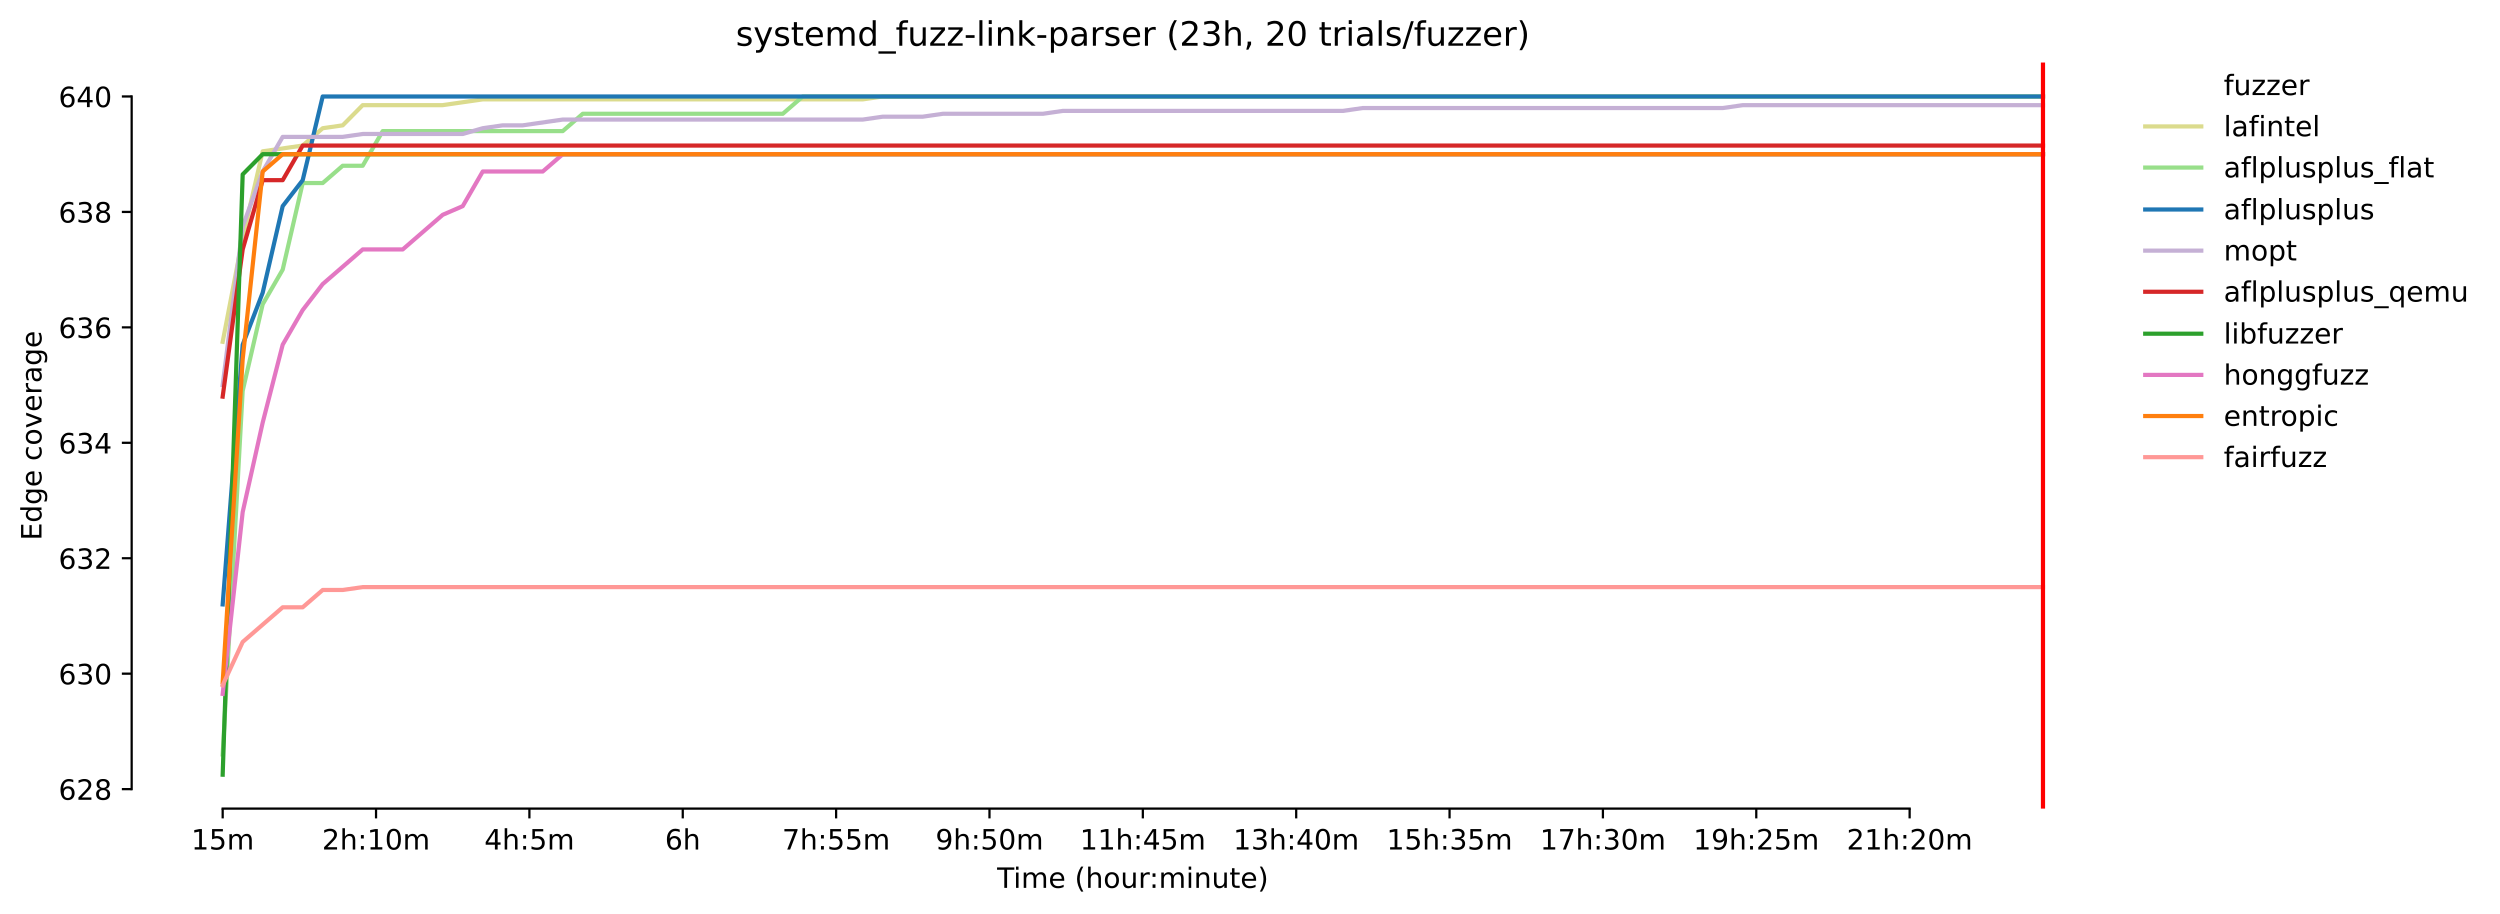 <?xml version="1.0" encoding="utf-8" standalone="no"?>
<!DOCTYPE svg PUBLIC "-//W3C//DTD SVG 1.1//EN"
  "http://www.w3.org/Graphics/SVG/1.1/DTD/svg11.dtd">
<!-- Created with matplotlib (https://matplotlib.org/) -->
<svg height="325.986pt" version="1.1" viewBox="0 0 891.759 325.986" width="891.759pt" xmlns="http://www.w3.org/2000/svg" xmlns:xlink="http://www.w3.org/1999/xlink">
 <defs>
  <style type="text/css">*{stroke-linecap:butt;stroke-linejoin:round;}</style>
 </defs>
 <g id="figure_1">
  <g id="patch_1">
   <path d="M 0 325.986 
L 891.759 325.986 
L 891.759 0 
L 0 0 
z
" style="fill:#ffffff;"/>
  </g>
  <g id="axes_1">
   <g id="patch_2">
    <path d="M 46.966 288.43 
L 761.206 288.43 
L 761.206 22.318 
L 46.966 22.318 
z
" style="fill:#ffffff;"/>
   </g>
   <g id="matplotlib.axis_1">
    <g id="xtick_1">
     <g id="line2d_1">
      <defs>
       <path d="M 0 0 
L 0 3.5 
" id="maa11622abd" style="stroke:#000000;stroke-width:0.8;"/>
      </defs>
      <g>
       <use style="stroke:#000000;stroke-width:0.8;" x="79.431" xlink:href="#maa11622abd" y="288.43"/>
      </g>
     </g>
     <g id="text_1">
      <!-- 15m -->
      <g transform="translate(68.198 303.029)scale(0.1 -0.1)">
       <defs>
        <path d="M 12.406 8.297 
L 28.516 8.297 
L 28.516 63.922 
L 10.984 60.406 
L 10.984 69.391 
L 28.422 72.906 
L 38.281 72.906 
L 38.281 8.297 
L 54.391 8.297 
L 54.391 0 
L 12.406 0 
z
" id="DejaVuSans-49"/>
        <path d="M 10.797 72.906 
L 49.516 72.906 
L 49.516 64.594 
L 19.828 64.594 
L 19.828 46.734 
Q 21.969 47.469 24.109 47.828 
Q 26.266 48.188 28.422 48.188 
Q 40.625 48.188 47.75 41.5 
Q 54.891 34.812 54.891 23.391 
Q 54.891 11.625 47.562 5.094 
Q 40.234 -1.422 26.906 -1.422 
Q 22.312 -1.422 17.547 -0.641 
Q 12.797 0.141 7.719 1.703 
L 7.719 11.625 
Q 12.109 9.234 16.797 8.062 
Q 21.484 6.891 26.703 6.891 
Q 35.156 6.891 40.078 11.328 
Q 45.016 15.766 45.016 23.391 
Q 45.016 31 40.078 35.438 
Q 35.156 39.891 26.703 39.891 
Q 22.75 39.891 18.812 39.016 
Q 14.891 38.141 10.797 36.281 
z
" id="DejaVuSans-53"/>
        <path d="M 52 44.188 
Q 55.375 50.25 60.062 53.125 
Q 64.75 56 71.094 56 
Q 79.641 56 84.281 50.016 
Q 88.922 44.047 88.922 33.016 
L 88.922 0 
L 79.891 0 
L 79.891 32.719 
Q 79.891 40.578 77.094 44.375 
Q 74.312 48.188 68.609 48.188 
Q 61.625 48.188 57.562 43.547 
Q 53.516 38.922 53.516 30.906 
L 53.516 0 
L 44.484 0 
L 44.484 32.719 
Q 44.484 40.625 41.703 44.406 
Q 38.922 48.188 33.109 48.188 
Q 26.219 48.188 22.156 43.531 
Q 18.109 38.875 18.109 30.906 
L 18.109 0 
L 9.078 0 
L 9.078 54.688 
L 18.109 54.688 
L 18.109 46.188 
Q 21.188 51.219 25.484 53.609 
Q 29.781 56 35.688 56 
Q 41.656 56 45.828 52.969 
Q 50 49.953 52 44.188 
z
" id="DejaVuSans-109"/>
       </defs>
       <use xlink:href="#DejaVuSans-49"/>
       <use x="63.623" xlink:href="#DejaVuSans-53"/>
       <use x="127.246" xlink:href="#DejaVuSans-109"/>
      </g>
     </g>
    </g>
    <g id="xtick_2">
     <g id="line2d_2">
      <g>
       <use style="stroke:#000000;stroke-width:0.8;" x="134.135" xlink:href="#maa11622abd" y="288.43"/>
      </g>
     </g>
     <g id="text_2">
      <!-- 2h:10m -->
      <g transform="translate(114.868 303.029)scale(0.1 -0.1)">
       <defs>
        <path d="M 19.188 8.297 
L 53.609 8.297 
L 53.609 0 
L 7.328 0 
L 7.328 8.297 
Q 12.938 14.109 22.625 23.891 
Q 32.328 33.688 34.812 36.531 
Q 39.547 41.844 41.422 45.531 
Q 43.312 49.219 43.312 52.781 
Q 43.312 58.594 39.234 62.25 
Q 35.156 65.922 28.609 65.922 
Q 23.969 65.922 18.812 64.312 
Q 13.672 62.703 7.812 59.422 
L 7.812 69.391 
Q 13.766 71.781 18.938 73 
Q 24.125 74.219 28.422 74.219 
Q 39.75 74.219 46.484 68.547 
Q 53.219 62.891 53.219 53.422 
Q 53.219 48.922 51.531 44.891 
Q 49.859 40.875 45.406 35.406 
Q 44.188 33.984 37.641 27.219 
Q 31.109 20.453 19.188 8.297 
z
" id="DejaVuSans-50"/>
        <path d="M 54.891 33.016 
L 54.891 0 
L 45.906 0 
L 45.906 32.719 
Q 45.906 40.484 42.875 44.328 
Q 39.844 48.188 33.797 48.188 
Q 26.516 48.188 22.312 43.547 
Q 18.109 38.922 18.109 30.906 
L 18.109 0 
L 9.078 0 
L 9.078 75.984 
L 18.109 75.984 
L 18.109 46.188 
Q 21.344 51.125 25.703 53.562 
Q 30.078 56 35.797 56 
Q 45.219 56 50.047 50.172 
Q 54.891 44.344 54.891 33.016 
z
" id="DejaVuSans-104"/>
        <path d="M 11.719 12.406 
L 22.016 12.406 
L 22.016 0 
L 11.719 0 
z
M 11.719 51.703 
L 22.016 51.703 
L 22.016 39.312 
L 11.719 39.312 
z
" id="DejaVuSans-58"/>
        <path d="M 31.781 66.406 
Q 24.172 66.406 20.328 58.906 
Q 16.5 51.422 16.5 36.375 
Q 16.5 21.391 20.328 13.891 
Q 24.172 6.391 31.781 6.391 
Q 39.453 6.391 43.281 13.891 
Q 47.125 21.391 47.125 36.375 
Q 47.125 51.422 43.281 58.906 
Q 39.453 66.406 31.781 66.406 
z
M 31.781 74.219 
Q 44.047 74.219 50.516 64.516 
Q 56.984 54.828 56.984 36.375 
Q 56.984 17.969 50.516 8.266 
Q 44.047 -1.422 31.781 -1.422 
Q 19.531 -1.422 13.062 8.266 
Q 6.594 17.969 6.594 36.375 
Q 6.594 54.828 13.062 64.516 
Q 19.531 74.219 31.781 74.219 
z
" id="DejaVuSans-48"/>
       </defs>
       <use xlink:href="#DejaVuSans-50"/>
       <use x="63.623" xlink:href="#DejaVuSans-104"/>
       <use x="127.002" xlink:href="#DejaVuSans-58"/>
       <use x="160.693" xlink:href="#DejaVuSans-49"/>
       <use x="224.316" xlink:href="#DejaVuSans-48"/>
       <use x="287.939" xlink:href="#DejaVuSans-109"/>
      </g>
     </g>
    </g>
    <g id="xtick_3">
     <g id="line2d_3">
      <g>
       <use style="stroke:#000000;stroke-width:0.8;" x="188.838" xlink:href="#maa11622abd" y="288.43"/>
      </g>
     </g>
     <g id="text_3">
      <!-- 4h:5m -->
      <g transform="translate(172.753 303.029)scale(0.1 -0.1)">
       <defs>
        <path d="M 37.797 64.312 
L 12.891 25.391 
L 37.797 25.391 
z
M 35.203 72.906 
L 47.609 72.906 
L 47.609 25.391 
L 58.016 25.391 
L 58.016 17.188 
L 47.609 17.188 
L 47.609 0 
L 37.797 0 
L 37.797 17.188 
L 4.891 17.188 
L 4.891 26.703 
z
" id="DejaVuSans-52"/>
       </defs>
       <use xlink:href="#DejaVuSans-52"/>
       <use x="63.623" xlink:href="#DejaVuSans-104"/>
       <use x="127.002" xlink:href="#DejaVuSans-58"/>
       <use x="160.693" xlink:href="#DejaVuSans-53"/>
       <use x="224.316" xlink:href="#DejaVuSans-109"/>
      </g>
     </g>
    </g>
    <g id="xtick_4">
     <g id="line2d_4">
      <g>
       <use style="stroke:#000000;stroke-width:0.8;" x="243.542" xlink:href="#maa11622abd" y="288.43"/>
      </g>
     </g>
     <g id="text_4">
      <!-- 6h -->
      <g transform="translate(237.192 303.029)scale(0.1 -0.1)">
       <defs>
        <path d="M 33.016 40.375 
Q 26.375 40.375 22.484 35.828 
Q 18.609 31.297 18.609 23.391 
Q 18.609 15.531 22.484 10.953 
Q 26.375 6.391 33.016 6.391 
Q 39.656 6.391 43.531 10.953 
Q 47.406 15.531 47.406 23.391 
Q 47.406 31.297 43.531 35.828 
Q 39.656 40.375 33.016 40.375 
z
M 52.594 71.297 
L 52.594 62.312 
Q 48.875 64.062 45.094 64.984 
Q 41.312 65.922 37.594 65.922 
Q 27.828 65.922 22.672 59.328 
Q 17.531 52.734 16.797 39.406 
Q 19.672 43.656 24.016 45.922 
Q 28.375 48.188 33.594 48.188 
Q 44.578 48.188 50.953 41.516 
Q 57.328 34.859 57.328 23.391 
Q 57.328 12.156 50.688 5.359 
Q 44.047 -1.422 33.016 -1.422 
Q 20.359 -1.422 13.672 8.266 
Q 6.984 17.969 6.984 36.375 
Q 6.984 53.656 15.188 63.938 
Q 23.391 74.219 37.203 74.219 
Q 40.922 74.219 44.703 73.484 
Q 48.484 72.75 52.594 71.297 
z
" id="DejaVuSans-54"/>
       </defs>
       <use xlink:href="#DejaVuSans-54"/>
       <use x="63.623" xlink:href="#DejaVuSans-104"/>
      </g>
     </g>
    </g>
    <g id="xtick_5">
     <g id="line2d_5">
      <g>
       <use style="stroke:#000000;stroke-width:0.8;" x="298.246" xlink:href="#maa11622abd" y="288.43"/>
      </g>
     </g>
     <g id="text_5">
      <!-- 7h:55m -->
      <g transform="translate(278.979 303.029)scale(0.1 -0.1)">
       <defs>
        <path d="M 8.203 72.906 
L 55.078 72.906 
L 55.078 68.703 
L 28.609 0 
L 18.312 0 
L 43.219 64.594 
L 8.203 64.594 
z
" id="DejaVuSans-55"/>
       </defs>
       <use xlink:href="#DejaVuSans-55"/>
       <use x="63.623" xlink:href="#DejaVuSans-104"/>
       <use x="127.002" xlink:href="#DejaVuSans-58"/>
       <use x="160.693" xlink:href="#DejaVuSans-53"/>
       <use x="224.316" xlink:href="#DejaVuSans-53"/>
       <use x="287.939" xlink:href="#DejaVuSans-109"/>
      </g>
     </g>
    </g>
    <g id="xtick_6">
     <g id="line2d_6">
      <g>
       <use style="stroke:#000000;stroke-width:0.8;" x="352.95" xlink:href="#maa11622abd" y="288.43"/>
      </g>
     </g>
     <g id="text_6">
      <!-- 9h:50m -->
      <g transform="translate(333.682 303.029)scale(0.1 -0.1)">
       <defs>
        <path d="M 10.984 1.516 
L 10.984 10.5 
Q 14.703 8.734 18.5 7.812 
Q 22.312 6.891 25.984 6.891 
Q 35.75 6.891 40.891 13.453 
Q 46.047 20.016 46.781 33.406 
Q 43.953 29.203 39.594 26.953 
Q 35.25 24.703 29.984 24.703 
Q 19.047 24.703 12.672 31.312 
Q 6.297 37.938 6.297 49.422 
Q 6.297 60.641 12.938 67.422 
Q 19.578 74.219 30.609 74.219 
Q 43.266 74.219 49.922 64.516 
Q 56.594 54.828 56.594 36.375 
Q 56.594 19.141 48.406 8.859 
Q 40.234 -1.422 26.422 -1.422 
Q 22.703 -1.422 18.891 -0.688 
Q 15.094 0.047 10.984 1.516 
z
M 30.609 32.422 
Q 37.25 32.422 41.125 36.953 
Q 45.016 41.5 45.016 49.422 
Q 45.016 57.281 41.125 61.844 
Q 37.25 66.406 30.609 66.406 
Q 23.969 66.406 20.094 61.844 
Q 16.219 57.281 16.219 49.422 
Q 16.219 41.5 20.094 36.953 
Q 23.969 32.422 30.609 32.422 
z
" id="DejaVuSans-57"/>
       </defs>
       <use xlink:href="#DejaVuSans-57"/>
       <use x="63.623" xlink:href="#DejaVuSans-104"/>
       <use x="127.002" xlink:href="#DejaVuSans-58"/>
       <use x="160.693" xlink:href="#DejaVuSans-53"/>
       <use x="224.316" xlink:href="#DejaVuSans-48"/>
       <use x="287.939" xlink:href="#DejaVuSans-109"/>
      </g>
     </g>
    </g>
    <g id="xtick_7">
     <g id="line2d_7">
      <g>
       <use style="stroke:#000000;stroke-width:0.8;" x="407.653" xlink:href="#maa11622abd" y="288.43"/>
      </g>
     </g>
     <g id="text_7">
      <!-- 11h:45m -->
      <g transform="translate(385.205 303.029)scale(0.1 -0.1)">
       <use xlink:href="#DejaVuSans-49"/>
       <use x="63.623" xlink:href="#DejaVuSans-49"/>
       <use x="127.246" xlink:href="#DejaVuSans-104"/>
       <use x="190.625" xlink:href="#DejaVuSans-58"/>
       <use x="224.316" xlink:href="#DejaVuSans-52"/>
       <use x="287.939" xlink:href="#DejaVuSans-53"/>
       <use x="351.562" xlink:href="#DejaVuSans-109"/>
      </g>
     </g>
    </g>
    <g id="xtick_8">
     <g id="line2d_8">
      <g>
       <use style="stroke:#000000;stroke-width:0.8;" x="462.357" xlink:href="#maa11622abd" y="288.43"/>
      </g>
     </g>
     <g id="text_8">
      <!-- 13h:40m -->
      <g transform="translate(439.909 303.029)scale(0.1 -0.1)">
       <defs>
        <path d="M 40.578 39.312 
Q 47.656 37.797 51.625 33 
Q 55.609 28.219 55.609 21.188 
Q 55.609 10.406 48.188 4.484 
Q 40.766 -1.422 27.094 -1.422 
Q 22.516 -1.422 17.656 -0.516 
Q 12.797 0.391 7.625 2.203 
L 7.625 11.719 
Q 11.719 9.328 16.594 8.109 
Q 21.484 6.891 26.812 6.891 
Q 36.078 6.891 40.938 10.547 
Q 45.797 14.203 45.797 21.188 
Q 45.797 27.641 41.281 31.266 
Q 36.766 34.906 28.719 34.906 
L 20.219 34.906 
L 20.219 43.016 
L 29.109 43.016 
Q 36.375 43.016 40.234 45.922 
Q 44.094 48.828 44.094 54.297 
Q 44.094 59.906 40.109 62.906 
Q 36.141 65.922 28.719 65.922 
Q 24.656 65.922 20.016 65.031 
Q 15.375 64.156 9.812 62.312 
L 9.812 71.094 
Q 15.438 72.656 20.344 73.438 
Q 25.25 74.219 29.594 74.219 
Q 40.828 74.219 47.359 69.109 
Q 53.906 64.016 53.906 55.328 
Q 53.906 49.266 50.438 45.094 
Q 46.969 40.922 40.578 39.312 
z
" id="DejaVuSans-51"/>
       </defs>
       <use xlink:href="#DejaVuSans-49"/>
       <use x="63.623" xlink:href="#DejaVuSans-51"/>
       <use x="127.246" xlink:href="#DejaVuSans-104"/>
       <use x="190.625" xlink:href="#DejaVuSans-58"/>
       <use x="224.316" xlink:href="#DejaVuSans-52"/>
       <use x="287.939" xlink:href="#DejaVuSans-48"/>
       <use x="351.562" xlink:href="#DejaVuSans-109"/>
      </g>
     </g>
    </g>
    <g id="xtick_9">
     <g id="line2d_9">
      <g>
       <use style="stroke:#000000;stroke-width:0.8;" x="517.061" xlink:href="#maa11622abd" y="288.43"/>
      </g>
     </g>
     <g id="text_9">
      <!-- 15h:35m -->
      <g transform="translate(494.612 303.029)scale(0.1 -0.1)">
       <use xlink:href="#DejaVuSans-49"/>
       <use x="63.623" xlink:href="#DejaVuSans-53"/>
       <use x="127.246" xlink:href="#DejaVuSans-104"/>
       <use x="190.625" xlink:href="#DejaVuSans-58"/>
       <use x="224.316" xlink:href="#DejaVuSans-51"/>
       <use x="287.939" xlink:href="#DejaVuSans-53"/>
       <use x="351.562" xlink:href="#DejaVuSans-109"/>
      </g>
     </g>
    </g>
    <g id="xtick_10">
     <g id="line2d_10">
      <g>
       <use style="stroke:#000000;stroke-width:0.8;" x="571.764" xlink:href="#maa11622abd" y="288.43"/>
      </g>
     </g>
     <g id="text_10">
      <!-- 17h:30m -->
      <g transform="translate(549.316 303.029)scale(0.1 -0.1)">
       <use xlink:href="#DejaVuSans-49"/>
       <use x="63.623" xlink:href="#DejaVuSans-55"/>
       <use x="127.246" xlink:href="#DejaVuSans-104"/>
       <use x="190.625" xlink:href="#DejaVuSans-58"/>
       <use x="224.316" xlink:href="#DejaVuSans-51"/>
       <use x="287.939" xlink:href="#DejaVuSans-48"/>
       <use x="351.562" xlink:href="#DejaVuSans-109"/>
      </g>
     </g>
    </g>
    <g id="xtick_11">
     <g id="line2d_11">
      <g>
       <use style="stroke:#000000;stroke-width:0.8;" x="626.468" xlink:href="#maa11622abd" y="288.43"/>
      </g>
     </g>
     <g id="text_11">
      <!-- 19h:25m -->
      <g transform="translate(604.02 303.029)scale(0.1 -0.1)">
       <use xlink:href="#DejaVuSans-49"/>
       <use x="63.623" xlink:href="#DejaVuSans-57"/>
       <use x="127.246" xlink:href="#DejaVuSans-104"/>
       <use x="190.625" xlink:href="#DejaVuSans-58"/>
       <use x="224.316" xlink:href="#DejaVuSans-50"/>
       <use x="287.939" xlink:href="#DejaVuSans-53"/>
       <use x="351.562" xlink:href="#DejaVuSans-109"/>
      </g>
     </g>
    </g>
    <g id="xtick_12">
     <g id="line2d_12">
      <g>
       <use style="stroke:#000000;stroke-width:0.8;" x="681.172" xlink:href="#maa11622abd" y="288.43"/>
      </g>
     </g>
     <g id="text_12">
      <!-- 21h:20m -->
      <g transform="translate(658.723 303.029)scale(0.1 -0.1)">
       <use xlink:href="#DejaVuSans-50"/>
       <use x="63.623" xlink:href="#DejaVuSans-49"/>
       <use x="127.246" xlink:href="#DejaVuSans-104"/>
       <use x="190.625" xlink:href="#DejaVuSans-58"/>
       <use x="224.316" xlink:href="#DejaVuSans-50"/>
       <use x="287.939" xlink:href="#DejaVuSans-48"/>
       <use x="351.562" xlink:href="#DejaVuSans-109"/>
      </g>
     </g>
    </g>
    <g id="text_13">
     <!-- Time (hour:minute) -->
     <g transform="translate(355.679 316.707)scale(0.1 -0.1)">
      <defs>
       <path d="M -0.297 72.906 
L 61.375 72.906 
L 61.375 64.594 
L 35.5 64.594 
L 35.5 0 
L 25.594 0 
L 25.594 64.594 
L -0.297 64.594 
z
" id="DejaVuSans-84"/>
       <path d="M 9.422 54.688 
L 18.406 54.688 
L 18.406 0 
L 9.422 0 
z
M 9.422 75.984 
L 18.406 75.984 
L 18.406 64.594 
L 9.422 64.594 
z
" id="DejaVuSans-105"/>
       <path d="M 56.203 29.594 
L 56.203 25.203 
L 14.891 25.203 
Q 15.484 15.922 20.484 11.062 
Q 25.484 6.203 34.422 6.203 
Q 39.594 6.203 44.453 7.469 
Q 49.312 8.734 54.109 11.281 
L 54.109 2.781 
Q 49.266 0.734 44.188 -0.344 
Q 39.109 -1.422 33.891 -1.422 
Q 20.797 -1.422 13.156 6.188 
Q 5.516 13.812 5.516 26.812 
Q 5.516 40.234 12.766 48.109 
Q 20.016 56 32.328 56 
Q 43.359 56 49.781 48.891 
Q 56.203 41.797 56.203 29.594 
z
M 47.219 32.234 
Q 47.125 39.594 43.094 43.984 
Q 39.062 48.391 32.422 48.391 
Q 24.906 48.391 20.391 44.141 
Q 15.875 39.891 15.188 32.172 
z
" id="DejaVuSans-101"/>
       <path id="DejaVuSans-32"/>
       <path d="M 31 75.875 
Q 24.469 64.656 21.281 53.656 
Q 18.109 42.672 18.109 31.391 
Q 18.109 20.125 21.312 9.062 
Q 24.516 -2 31 -13.188 
L 23.188 -13.188 
Q 15.875 -1.703 12.234 9.375 
Q 8.594 20.453 8.594 31.391 
Q 8.594 42.281 12.203 53.312 
Q 15.828 64.359 23.188 75.875 
z
" id="DejaVuSans-40"/>
       <path d="M 30.609 48.391 
Q 23.391 48.391 19.188 42.75 
Q 14.984 37.109 14.984 27.297 
Q 14.984 17.484 19.156 11.844 
Q 23.344 6.203 30.609 6.203 
Q 37.797 6.203 41.984 11.859 
Q 46.188 17.531 46.188 27.297 
Q 46.188 37.016 41.984 42.703 
Q 37.797 48.391 30.609 48.391 
z
M 30.609 56 
Q 42.328 56 49.016 48.375 
Q 55.719 40.766 55.719 27.297 
Q 55.719 13.875 49.016 6.219 
Q 42.328 -1.422 30.609 -1.422 
Q 18.844 -1.422 12.172 6.219 
Q 5.516 13.875 5.516 27.297 
Q 5.516 40.766 12.172 48.375 
Q 18.844 56 30.609 56 
z
" id="DejaVuSans-111"/>
       <path d="M 8.5 21.578 
L 8.5 54.688 
L 17.484 54.688 
L 17.484 21.922 
Q 17.484 14.156 20.5 10.266 
Q 23.531 6.391 29.594 6.391 
Q 36.859 6.391 41.078 11.031 
Q 45.312 15.672 45.312 23.688 
L 45.312 54.688 
L 54.297 54.688 
L 54.297 0 
L 45.312 0 
L 45.312 8.406 
Q 42.047 3.422 37.719 1 
Q 33.406 -1.422 27.688 -1.422 
Q 18.266 -1.422 13.375 4.438 
Q 8.5 10.297 8.5 21.578 
z
M 31.109 56 
z
" id="DejaVuSans-117"/>
       <path d="M 41.109 46.297 
Q 39.594 47.172 37.812 47.578 
Q 36.031 48 33.891 48 
Q 26.266 48 22.188 43.047 
Q 18.109 38.094 18.109 28.812 
L 18.109 0 
L 9.078 0 
L 9.078 54.688 
L 18.109 54.688 
L 18.109 46.188 
Q 20.953 51.172 25.484 53.578 
Q 30.031 56 36.531 56 
Q 37.453 56 38.578 55.875 
Q 39.703 55.766 41.062 55.516 
z
" id="DejaVuSans-114"/>
       <path d="M 54.891 33.016 
L 54.891 0 
L 45.906 0 
L 45.906 32.719 
Q 45.906 40.484 42.875 44.328 
Q 39.844 48.188 33.797 48.188 
Q 26.516 48.188 22.312 43.547 
Q 18.109 38.922 18.109 30.906 
L 18.109 0 
L 9.078 0 
L 9.078 54.688 
L 18.109 54.688 
L 18.109 46.188 
Q 21.344 51.125 25.703 53.562 
Q 30.078 56 35.797 56 
Q 45.219 56 50.047 50.172 
Q 54.891 44.344 54.891 33.016 
z
" id="DejaVuSans-110"/>
       <path d="M 18.312 70.219 
L 18.312 54.688 
L 36.812 54.688 
L 36.812 47.703 
L 18.312 47.703 
L 18.312 18.016 
Q 18.312 11.328 20.141 9.422 
Q 21.969 7.516 27.594 7.516 
L 36.812 7.516 
L 36.812 0 
L 27.594 0 
Q 17.188 0 13.234 3.875 
Q 9.281 7.766 9.281 18.016 
L 9.281 47.703 
L 2.688 47.703 
L 2.688 54.688 
L 9.281 54.688 
L 9.281 70.219 
z
" id="DejaVuSans-116"/>
       <path d="M 8.016 75.875 
L 15.828 75.875 
Q 23.141 64.359 26.781 53.312 
Q 30.422 42.281 30.422 31.391 
Q 30.422 20.453 26.781 9.375 
Q 23.141 -1.703 15.828 -13.188 
L 8.016 -13.188 
Q 14.5 -2 17.703 9.062 
Q 20.906 20.125 20.906 31.391 
Q 20.906 42.672 17.703 53.656 
Q 14.5 64.656 8.016 75.875 
z
" id="DejaVuSans-41"/>
      </defs>
      <use xlink:href="#DejaVuSans-84"/>
      <use x="57.959" xlink:href="#DejaVuSans-105"/>
      <use x="85.742" xlink:href="#DejaVuSans-109"/>
      <use x="183.154" xlink:href="#DejaVuSans-101"/>
      <use x="244.678" xlink:href="#DejaVuSans-32"/>
      <use x="276.465" xlink:href="#DejaVuSans-40"/>
      <use x="315.479" xlink:href="#DejaVuSans-104"/>
      <use x="378.857" xlink:href="#DejaVuSans-111"/>
      <use x="440.039" xlink:href="#DejaVuSans-117"/>
      <use x="503.418" xlink:href="#DejaVuSans-114"/>
      <use x="542.781" xlink:href="#DejaVuSans-58"/>
      <use x="576.473" xlink:href="#DejaVuSans-109"/>
      <use x="673.885" xlink:href="#DejaVuSans-105"/>
      <use x="701.668" xlink:href="#DejaVuSans-110"/>
      <use x="765.047" xlink:href="#DejaVuSans-117"/>
      <use x="828.426" xlink:href="#DejaVuSans-116"/>
      <use x="867.635" xlink:href="#DejaVuSans-101"/>
      <use x="929.158" xlink:href="#DejaVuSans-41"/>
     </g>
    </g>
   </g>
   <g id="matplotlib.axis_2">
    <g id="ytick_1">
     <g id="line2d_13">
      <defs>
       <path d="M 0 0 
L -3.5 0 
" id="m49f9f498aa" style="stroke:#000000;stroke-width:0.8;"/>
      </defs>
      <g>
       <use style="stroke:#000000;stroke-width:0.8;" x="46.966" xlink:href="#m49f9f498aa" y="281.481"/>
      </g>
     </g>
     <g id="text_14">
      <!-- 628 -->
      <g transform="translate(20.878 285.281)scale(0.1 -0.1)">
       <defs>
        <path d="M 31.781 34.625 
Q 24.75 34.625 20.719 30.859 
Q 16.703 27.094 16.703 20.516 
Q 16.703 13.922 20.719 10.156 
Q 24.75 6.391 31.781 6.391 
Q 38.812 6.391 42.859 10.172 
Q 46.922 13.969 46.922 20.516 
Q 46.922 27.094 42.891 30.859 
Q 38.875 34.625 31.781 34.625 
z
M 21.922 38.812 
Q 15.578 40.375 12.031 44.719 
Q 8.5 49.078 8.5 55.328 
Q 8.5 64.062 14.719 69.141 
Q 20.953 74.219 31.781 74.219 
Q 42.672 74.219 48.875 69.141 
Q 55.078 64.062 55.078 55.328 
Q 55.078 49.078 51.531 44.719 
Q 48 40.375 41.703 38.812 
Q 48.828 37.156 52.797 32.312 
Q 56.781 27.484 56.781 20.516 
Q 56.781 9.906 50.312 4.234 
Q 43.844 -1.422 31.781 -1.422 
Q 19.734 -1.422 13.25 4.234 
Q 6.781 9.906 6.781 20.516 
Q 6.781 27.484 10.781 32.312 
Q 14.797 37.156 21.922 38.812 
z
M 18.312 54.391 
Q 18.312 48.734 21.844 45.562 
Q 25.391 42.391 31.781 42.391 
Q 38.141 42.391 41.719 45.562 
Q 45.312 48.734 45.312 54.391 
Q 45.312 60.062 41.719 63.234 
Q 38.141 66.406 31.781 66.406 
Q 25.391 66.406 21.844 63.234 
Q 18.312 60.062 18.312 54.391 
z
" id="DejaVuSans-56"/>
       </defs>
       <use xlink:href="#DejaVuSans-54"/>
       <use x="63.623" xlink:href="#DejaVuSans-50"/>
       <use x="127.246" xlink:href="#DejaVuSans-56"/>
      </g>
     </g>
    </g>
    <g id="ytick_2">
     <g id="line2d_14">
      <g>
       <use style="stroke:#000000;stroke-width:0.8;" x="46.966" xlink:href="#m49f9f498aa" y="240.303"/>
      </g>
     </g>
     <g id="text_15">
      <!-- 630 -->
      <g transform="translate(20.878 244.103)scale(0.1 -0.1)">
       <use xlink:href="#DejaVuSans-54"/>
       <use x="63.623" xlink:href="#DejaVuSans-51"/>
       <use x="127.246" xlink:href="#DejaVuSans-48"/>
      </g>
     </g>
    </g>
    <g id="ytick_3">
     <g id="line2d_15">
      <g>
       <use style="stroke:#000000;stroke-width:0.8;" x="46.966" xlink:href="#m49f9f498aa" y="199.126"/>
      </g>
     </g>
     <g id="text_16">
      <!-- 632 -->
      <g transform="translate(20.878 202.925)scale(0.1 -0.1)">
       <use xlink:href="#DejaVuSans-54"/>
       <use x="63.623" xlink:href="#DejaVuSans-51"/>
       <use x="127.246" xlink:href="#DejaVuSans-50"/>
      </g>
     </g>
    </g>
    <g id="ytick_4">
     <g id="line2d_16">
      <g>
       <use style="stroke:#000000;stroke-width:0.8;" x="46.966" xlink:href="#m49f9f498aa" y="157.948"/>
      </g>
     </g>
     <g id="text_17">
      <!-- 634 -->
      <g transform="translate(20.878 161.747)scale(0.1 -0.1)">
       <use xlink:href="#DejaVuSans-54"/>
       <use x="63.623" xlink:href="#DejaVuSans-51"/>
       <use x="127.246" xlink:href="#DejaVuSans-52"/>
      </g>
     </g>
    </g>
    <g id="ytick_5">
     <g id="line2d_17">
      <g>
       <use style="stroke:#000000;stroke-width:0.8;" x="46.966" xlink:href="#m49f9f498aa" y="116.77"/>
      </g>
     </g>
     <g id="text_18">
      <!-- 636 -->
      <g transform="translate(20.878 120.569)scale(0.1 -0.1)">
       <use xlink:href="#DejaVuSans-54"/>
       <use x="63.623" xlink:href="#DejaVuSans-51"/>
       <use x="127.246" xlink:href="#DejaVuSans-54"/>
      </g>
     </g>
    </g>
    <g id="ytick_6">
     <g id="line2d_18">
      <g>
       <use style="stroke:#000000;stroke-width:0.8;" x="46.966" xlink:href="#m49f9f498aa" y="75.592"/>
      </g>
     </g>
     <g id="text_19">
      <!-- 638 -->
      <g transform="translate(20.878 79.391)scale(0.1 -0.1)">
       <use xlink:href="#DejaVuSans-54"/>
       <use x="63.623" xlink:href="#DejaVuSans-51"/>
       <use x="127.246" xlink:href="#DejaVuSans-56"/>
      </g>
     </g>
    </g>
    <g id="ytick_7">
     <g id="line2d_19">
      <g>
       <use style="stroke:#000000;stroke-width:0.8;" x="46.966" xlink:href="#m49f9f498aa" y="34.414"/>
      </g>
     </g>
     <g id="text_20">
      <!-- 640 -->
      <g transform="translate(20.878 38.213)scale(0.1 -0.1)">
       <use xlink:href="#DejaVuSans-54"/>
       <use x="63.623" xlink:href="#DejaVuSans-52"/>
       <use x="127.246" xlink:href="#DejaVuSans-48"/>
      </g>
     </g>
    </g>
    <g id="text_21">
     <!-- Edge coverage -->
     <g transform="translate(14.798 192.762)rotate(-90)scale(0.1 -0.1)">
      <defs>
       <path d="M 9.812 72.906 
L 55.906 72.906 
L 55.906 64.594 
L 19.672 64.594 
L 19.672 43.016 
L 54.391 43.016 
L 54.391 34.719 
L 19.672 34.719 
L 19.672 8.297 
L 56.781 8.297 
L 56.781 0 
L 9.812 0 
z
" id="DejaVuSans-69"/>
       <path d="M 45.406 46.391 
L 45.406 75.984 
L 54.391 75.984 
L 54.391 0 
L 45.406 0 
L 45.406 8.203 
Q 42.578 3.328 38.25 0.953 
Q 33.938 -1.422 27.875 -1.422 
Q 17.969 -1.422 11.734 6.484 
Q 5.516 14.406 5.516 27.297 
Q 5.516 40.188 11.734 48.094 
Q 17.969 56 27.875 56 
Q 33.938 56 38.25 53.625 
Q 42.578 51.266 45.406 46.391 
z
M 14.797 27.297 
Q 14.797 17.391 18.875 11.75 
Q 22.953 6.109 30.078 6.109 
Q 37.203 6.109 41.297 11.75 
Q 45.406 17.391 45.406 27.297 
Q 45.406 37.203 41.297 42.844 
Q 37.203 48.484 30.078 48.484 
Q 22.953 48.484 18.875 42.844 
Q 14.797 37.203 14.797 27.297 
z
" id="DejaVuSans-100"/>
       <path d="M 45.406 27.984 
Q 45.406 37.75 41.375 43.109 
Q 37.359 48.484 30.078 48.484 
Q 22.859 48.484 18.828 43.109 
Q 14.797 37.75 14.797 27.984 
Q 14.797 18.266 18.828 12.891 
Q 22.859 7.516 30.078 7.516 
Q 37.359 7.516 41.375 12.891 
Q 45.406 18.266 45.406 27.984 
z
M 54.391 6.781 
Q 54.391 -7.172 48.188 -13.984 
Q 42 -20.797 29.203 -20.797 
Q 24.469 -20.797 20.266 -20.094 
Q 16.062 -19.391 12.109 -17.922 
L 12.109 -9.188 
Q 16.062 -11.328 19.922 -12.344 
Q 23.781 -13.375 27.781 -13.375 
Q 36.625 -13.375 41.016 -8.766 
Q 45.406 -4.156 45.406 5.172 
L 45.406 9.625 
Q 42.625 4.781 38.281 2.391 
Q 33.938 0 27.875 0 
Q 17.828 0 11.672 7.656 
Q 5.516 15.328 5.516 27.984 
Q 5.516 40.672 11.672 48.328 
Q 17.828 56 27.875 56 
Q 33.938 56 38.281 53.609 
Q 42.625 51.219 45.406 46.391 
L 45.406 54.688 
L 54.391 54.688 
z
" id="DejaVuSans-103"/>
       <path d="M 48.781 52.594 
L 48.781 44.188 
Q 44.969 46.297 41.141 47.344 
Q 37.312 48.391 33.406 48.391 
Q 24.656 48.391 19.812 42.844 
Q 14.984 37.312 14.984 27.297 
Q 14.984 17.281 19.812 11.734 
Q 24.656 6.203 33.406 6.203 
Q 37.312 6.203 41.141 7.25 
Q 44.969 8.297 48.781 10.406 
L 48.781 2.094 
Q 45.016 0.344 40.984 -0.531 
Q 36.969 -1.422 32.422 -1.422 
Q 20.062 -1.422 12.781 6.344 
Q 5.516 14.109 5.516 27.297 
Q 5.516 40.672 12.859 48.328 
Q 20.219 56 33.016 56 
Q 37.156 56 41.109 55.141 
Q 45.062 54.297 48.781 52.594 
z
" id="DejaVuSans-99"/>
       <path d="M 2.984 54.688 
L 12.5 54.688 
L 29.594 8.797 
L 46.688 54.688 
L 56.203 54.688 
L 35.688 0 
L 23.484 0 
z
" id="DejaVuSans-118"/>
       <path d="M 34.281 27.484 
Q 23.391 27.484 19.188 25 
Q 14.984 22.516 14.984 16.5 
Q 14.984 11.719 18.141 8.906 
Q 21.297 6.109 26.703 6.109 
Q 34.188 6.109 38.703 11.406 
Q 43.219 16.703 43.219 25.484 
L 43.219 27.484 
z
M 52.203 31.203 
L 52.203 0 
L 43.219 0 
L 43.219 8.297 
Q 40.141 3.328 35.547 0.953 
Q 30.953 -1.422 24.312 -1.422 
Q 15.922 -1.422 10.953 3.297 
Q 6 8.016 6 15.922 
Q 6 25.141 12.172 29.828 
Q 18.359 34.516 30.609 34.516 
L 43.219 34.516 
L 43.219 35.406 
Q 43.219 41.609 39.141 45 
Q 35.062 48.391 27.688 48.391 
Q 23 48.391 18.547 47.266 
Q 14.109 46.141 10.016 43.891 
L 10.016 52.203 
Q 14.938 54.109 19.578 55.047 
Q 24.219 56 28.609 56 
Q 40.484 56 46.344 49.844 
Q 52.203 43.703 52.203 31.203 
z
" id="DejaVuSans-97"/>
      </defs>
      <use xlink:href="#DejaVuSans-69"/>
      <use x="63.184" xlink:href="#DejaVuSans-100"/>
      <use x="126.66" xlink:href="#DejaVuSans-103"/>
      <use x="190.137" xlink:href="#DejaVuSans-101"/>
      <use x="251.66" xlink:href="#DejaVuSans-32"/>
      <use x="283.447" xlink:href="#DejaVuSans-99"/>
      <use x="338.428" xlink:href="#DejaVuSans-111"/>
      <use x="399.609" xlink:href="#DejaVuSans-118"/>
      <use x="458.789" xlink:href="#DejaVuSans-101"/>
      <use x="520.312" xlink:href="#DejaVuSans-114"/>
      <use x="561.426" xlink:href="#DejaVuSans-97"/>
      <use x="622.705" xlink:href="#DejaVuSans-103"/>
      <use x="686.182" xlink:href="#DejaVuSans-101"/>
     </g>
    </g>
   </g>
   <g id="line2d_20">
    <path clip-path="url(#p597d54e1d7)" d="M 79.431 121.917 
L 86.566 84.857 
L 93.702 53.974 
L 100.837 52.944 
L 107.972 51.915 
L 115.107 45.738 
L 122.243 44.709 
L 129.378 37.502 
L 136.513 37.502 
L 143.648 37.502 
L 150.784 37.502 
L 157.919 37.502 
L 165.054 36.473 
L 172.19 35.444 
L 179.325 35.444 
L 186.46 35.444 
L 193.595 35.444 
L 200.731 35.444 
L 207.866 35.444 
L 215.001 35.444 
L 222.136 35.444 
L 229.272 35.444 
L 236.407 35.444 
L 243.542 35.444 
L 250.677 35.444 
L 257.813 35.444 
L 264.948 35.444 
L 272.083 35.444 
L 279.218 35.444 
L 286.354 35.444 
L 293.489 35.444 
L 300.624 35.444 
L 307.76 35.444 
L 314.895 34.414 
L 322.03 34.414 
L 329.165 34.414 
L 336.301 34.414 
L 343.436 34.414 
L 350.571 34.414 
L 357.706 34.414 
L 364.842 34.414 
L 371.977 34.414 
L 379.112 34.414 
L 386.247 34.414 
L 393.383 34.414 
L 400.518 34.414 
L 407.653 34.414 
L 414.789 34.414 
L 421.924 34.414 
L 429.059 34.414 
L 436.194 34.414 
L 443.33 34.414 
L 450.465 34.414 
L 457.6 34.414 
L 464.735 34.414 
L 471.871 34.414 
L 479.006 34.414 
L 486.141 34.414 
L 493.276 34.414 
L 500.412 34.414 
L 507.547 34.414 
L 514.682 34.414 
L 521.817 34.414 
L 528.953 34.414 
L 536.088 34.414 
L 543.223 34.414 
L 550.359 34.414 
L 557.494 34.414 
L 564.629 34.414 
L 571.764 34.414 
L 578.9 34.414 
L 586.035 34.414 
L 593.17 34.414 
L 600.305 34.414 
L 607.441 34.414 
L 614.576 34.414 
L 621.711 34.414 
L 628.846 34.414 
L 635.982 34.414 
L 643.117 34.414 
L 650.252 34.414 
L 657.388 34.414 
L 664.523 34.414 
L 671.658 34.414 
L 678.793 34.414 
L 685.929 34.414 
L 693.064 34.414 
L 700.199 34.414 
L 707.334 34.414 
L 714.47 34.414 
L 721.605 34.414 
L 728.74 34.414 
" style="fill:none;stroke:#dbdb8d;stroke-linecap:square;stroke-width:1.5;"/>
   </g>
   <g id="line2d_21">
    <path clip-path="url(#p597d54e1d7)" d="M 79.431 269.128 
L 86.566 139.418 
L 93.702 108.534 
L 100.837 96.181 
L 107.972 65.298 
L 115.107 65.298 
L 122.243 59.121 
L 129.378 59.121 
L 136.513 46.767 
L 143.648 46.767 
L 150.784 46.767 
L 157.919 46.767 
L 165.054 46.767 
L 172.19 46.767 
L 179.325 46.767 
L 186.46 46.767 
L 193.595 46.767 
L 200.731 46.767 
L 207.866 40.591 
L 215.001 40.591 
L 222.136 40.591 
L 229.272 40.591 
L 236.407 40.591 
L 243.542 40.591 
L 250.677 40.591 
L 257.813 40.591 
L 264.948 40.591 
L 272.083 40.591 
L 279.218 40.591 
L 286.354 34.414 
L 293.489 34.414 
L 300.624 34.414 
L 307.76 34.414 
L 314.895 34.414 
L 322.03 34.414 
L 329.165 34.414 
L 336.301 34.414 
L 343.436 34.414 
L 350.571 34.414 
L 357.706 34.414 
L 364.842 34.414 
L 371.977 34.414 
L 379.112 34.414 
L 386.247 34.414 
L 393.383 34.414 
L 400.518 34.414 
L 407.653 34.414 
L 414.789 34.414 
L 421.924 34.414 
L 429.059 34.414 
L 436.194 34.414 
L 443.33 34.414 
L 450.465 34.414 
L 457.6 34.414 
L 464.735 34.414 
L 471.871 34.414 
L 479.006 34.414 
L 486.141 34.414 
L 493.276 34.414 
L 500.412 34.414 
L 507.547 34.414 
L 514.682 34.414 
L 521.817 34.414 
L 528.953 34.414 
L 536.088 34.414 
L 543.223 34.414 
L 550.359 34.414 
L 557.494 34.414 
L 564.629 34.414 
L 571.764 34.414 
L 578.9 34.414 
L 586.035 34.414 
L 593.17 34.414 
L 600.305 34.414 
L 607.441 34.414 
L 614.576 34.414 
L 621.711 34.414 
L 628.846 34.414 
L 635.982 34.414 
L 643.117 34.414 
L 650.252 34.414 
L 657.388 34.414 
L 664.523 34.414 
L 671.658 34.414 
L 678.793 34.414 
L 685.929 34.414 
L 693.064 34.414 
L 700.199 34.414 
L 707.334 34.414 
L 714.47 34.414 
L 721.605 34.414 
L 728.74 34.414 
" style="fill:none;stroke:#98df8a;stroke-linecap:square;stroke-width:1.5;"/>
   </g>
   <g id="line2d_22">
    <path clip-path="url(#p597d54e1d7)" d="M 79.431 215.597 
L 86.566 122.947 
L 93.702 104.417 
L 100.837 73.533 
L 107.972 64.268 
L 115.107 34.414 
L 122.243 34.414 
L 129.378 34.414 
L 136.513 34.414 
L 143.648 34.414 
L 150.784 34.414 
L 157.919 34.414 
L 165.054 34.414 
L 172.19 34.414 
L 179.325 34.414 
L 186.46 34.414 
L 193.595 34.414 
L 200.731 34.414 
L 207.866 34.414 
L 215.001 34.414 
L 222.136 34.414 
L 229.272 34.414 
L 236.407 34.414 
L 243.542 34.414 
L 250.677 34.414 
L 257.813 34.414 
L 264.948 34.414 
L 272.083 34.414 
L 279.218 34.414 
L 286.354 34.414 
L 293.489 34.414 
L 300.624 34.414 
L 307.76 34.414 
L 314.895 34.414 
L 322.03 34.414 
L 329.165 34.414 
L 336.301 34.414 
L 343.436 34.414 
L 350.571 34.414 
L 357.706 34.414 
L 364.842 34.414 
L 371.977 34.414 
L 379.112 34.414 
L 386.247 34.414 
L 393.383 34.414 
L 400.518 34.414 
L 407.653 34.414 
L 414.789 34.414 
L 421.924 34.414 
L 429.059 34.414 
L 436.194 34.414 
L 443.33 34.414 
L 450.465 34.414 
L 457.6 34.414 
L 464.735 34.414 
L 471.871 34.414 
L 479.006 34.414 
L 486.141 34.414 
L 493.276 34.414 
L 500.412 34.414 
L 507.547 34.414 
L 514.682 34.414 
L 521.817 34.414 
L 528.953 34.414 
L 536.088 34.414 
L 543.223 34.414 
L 550.359 34.414 
L 557.494 34.414 
L 564.629 34.414 
L 571.764 34.414 
L 578.9 34.414 
L 586.035 34.414 
L 593.17 34.414 
L 600.305 34.414 
L 607.441 34.414 
L 614.576 34.414 
L 621.711 34.414 
L 628.846 34.414 
L 635.982 34.414 
L 643.117 34.414 
L 650.252 34.414 
L 657.388 34.414 
L 664.523 34.414 
L 671.658 34.414 
L 678.793 34.414 
L 685.929 34.414 
L 693.064 34.414 
L 700.199 34.414 
L 707.334 34.414 
L 714.47 34.414 
L 721.605 34.414 
L 728.74 34.414 
" style="fill:none;stroke:#1f77b4;stroke-linecap:square;stroke-width:1.5;"/>
   </g>
   <g id="line2d_23">
    <path clip-path="url(#p597d54e1d7)" d="M 79.431 137.359 
L 86.566 80.739 
L 93.702 61.18 
L 100.837 48.826 
L 107.972 48.826 
L 115.107 48.826 
L 122.243 48.826 
L 129.378 47.797 
L 136.513 47.797 
L 143.648 47.797 
L 150.784 47.797 
L 157.919 47.797 
L 165.054 47.797 
L 172.19 45.738 
L 179.325 44.709 
L 186.46 44.709 
L 193.595 43.679 
L 200.731 42.65 
L 207.866 42.65 
L 215.001 42.65 
L 222.136 42.65 
L 229.272 42.65 
L 236.407 42.65 
L 243.542 42.65 
L 250.677 42.65 
L 257.813 42.65 
L 264.948 42.65 
L 272.083 42.65 
L 279.218 42.65 
L 286.354 42.65 
L 293.489 42.65 
L 300.624 42.65 
L 307.76 42.65 
L 314.895 41.62 
L 322.03 41.62 
L 329.165 41.62 
L 336.301 40.591 
L 343.436 40.591 
L 350.571 40.591 
L 357.706 40.591 
L 364.842 40.591 
L 371.977 40.591 
L 379.112 39.561 
L 386.247 39.561 
L 393.383 39.561 
L 400.518 39.561 
L 407.653 39.561 
L 414.789 39.561 
L 421.924 39.561 
L 429.059 39.561 
L 436.194 39.561 
L 443.33 39.561 
L 450.465 39.561 
L 457.6 39.561 
L 464.735 39.561 
L 471.871 39.561 
L 479.006 39.561 
L 486.141 38.532 
L 493.276 38.532 
L 500.412 38.532 
L 507.547 38.532 
L 514.682 38.532 
L 521.817 38.532 
L 528.953 38.532 
L 536.088 38.532 
L 543.223 38.532 
L 550.359 38.532 
L 557.494 38.532 
L 564.629 38.532 
L 571.764 38.532 
L 578.9 38.532 
L 586.035 38.532 
L 593.17 38.532 
L 600.305 38.532 
L 607.441 38.532 
L 614.576 38.532 
L 621.711 37.502 
L 628.846 37.502 
L 635.982 37.502 
L 643.117 37.502 
L 650.252 37.502 
L 657.388 37.502 
L 664.523 37.502 
L 671.658 37.502 
L 678.793 37.502 
L 685.929 37.502 
L 693.064 37.502 
L 700.199 37.502 
L 707.334 37.502 
L 714.47 37.502 
L 721.605 37.502 
L 728.74 37.502 
" style="fill:none;stroke:#c5b0d5;stroke-linecap:square;stroke-width:1.5;"/>
   </g>
   <g id="line2d_24">
    <path clip-path="url(#p597d54e1d7)" d="M 79.431 141.477 
L 86.566 88.975 
L 93.702 64.268 
L 100.837 64.268 
L 107.972 51.915 
L 115.107 51.915 
L 122.243 51.915 
L 129.378 51.915 
L 136.513 51.915 
L 143.648 51.915 
L 150.784 51.915 
L 157.919 51.915 
L 165.054 51.915 
L 172.19 51.915 
L 179.325 51.915 
L 186.46 51.915 
L 193.595 51.915 
L 200.731 51.915 
L 207.866 51.915 
L 215.001 51.915 
L 222.136 51.915 
L 229.272 51.915 
L 236.407 51.915 
L 243.542 51.915 
L 250.677 51.915 
L 257.813 51.915 
L 264.948 51.915 
L 272.083 51.915 
L 279.218 51.915 
L 286.354 51.915 
L 293.489 51.915 
L 300.624 51.915 
L 307.76 51.915 
L 314.895 51.915 
L 322.03 51.915 
L 329.165 51.915 
L 336.301 51.915 
L 343.436 51.915 
L 350.571 51.915 
L 357.706 51.915 
L 364.842 51.915 
L 371.977 51.915 
L 379.112 51.915 
L 386.247 51.915 
L 393.383 51.915 
L 400.518 51.915 
L 407.653 51.915 
L 414.789 51.915 
L 421.924 51.915 
L 429.059 51.915 
L 436.194 51.915 
L 443.33 51.915 
L 450.465 51.915 
L 457.6 51.915 
L 464.735 51.915 
L 471.871 51.915 
L 479.006 51.915 
L 486.141 51.915 
L 493.276 51.915 
L 500.412 51.915 
L 507.547 51.915 
L 514.682 51.915 
L 521.817 51.915 
L 528.953 51.915 
L 536.088 51.915 
L 543.223 51.915 
L 550.359 51.915 
L 557.494 51.915 
L 564.629 51.915 
L 571.764 51.915 
L 578.9 51.915 
L 586.035 51.915 
L 593.17 51.915 
L 600.305 51.915 
L 607.441 51.915 
L 614.576 51.915 
L 621.711 51.915 
L 628.846 51.915 
L 635.982 51.915 
L 643.117 51.915 
L 650.252 51.915 
L 657.388 51.915 
L 664.523 51.915 
L 671.658 51.915 
L 678.793 51.915 
L 685.929 51.915 
L 693.064 51.915 
L 700.199 51.915 
L 707.334 51.915 
L 714.47 51.915 
L 721.605 51.915 
L 728.74 51.915 
" style="fill:none;stroke:#d62728;stroke-linecap:square;stroke-width:1.5;"/>
   </g>
   <g id="line2d_25">
    <path clip-path="url(#p597d54e1d7)" d="M 79.431 276.334 
L 86.566 62.209 
L 93.702 55.003 
L 100.837 55.003 
L 107.972 55.003 
L 115.107 55.003 
L 122.243 55.003 
L 129.378 55.003 
L 136.513 55.003 
L 143.648 55.003 
L 150.784 55.003 
L 157.919 55.003 
L 165.054 55.003 
L 172.19 55.003 
L 179.325 55.003 
L 186.46 55.003 
L 193.595 55.003 
L 200.731 55.003 
L 207.866 55.003 
L 215.001 55.003 
L 222.136 55.003 
L 229.272 55.003 
L 236.407 55.003 
L 243.542 55.003 
L 250.677 55.003 
L 257.813 55.003 
L 264.948 55.003 
L 272.083 55.003 
L 279.218 55.003 
L 286.354 55.003 
L 293.489 55.003 
L 300.624 55.003 
L 307.76 55.003 
L 314.895 55.003 
L 322.03 55.003 
L 329.165 55.003 
L 336.301 55.003 
L 343.436 55.003 
L 350.571 55.003 
L 357.706 55.003 
L 364.842 55.003 
L 371.977 55.003 
L 379.112 55.003 
L 386.247 55.003 
L 393.383 55.003 
L 400.518 55.003 
L 407.653 55.003 
L 414.789 55.003 
L 421.924 55.003 
L 429.059 55.003 
L 436.194 55.003 
L 443.33 55.003 
L 450.465 55.003 
L 457.6 55.003 
L 464.735 55.003 
L 471.871 55.003 
L 479.006 55.003 
L 486.141 55.003 
L 493.276 55.003 
L 500.412 55.003 
L 507.547 55.003 
L 514.682 55.003 
L 521.817 55.003 
L 528.953 55.003 
L 536.088 55.003 
L 543.223 55.003 
L 550.359 55.003 
L 557.494 55.003 
L 564.629 55.003 
L 571.764 55.003 
L 578.9 55.003 
L 586.035 55.003 
L 593.17 55.003 
L 600.305 55.003 
L 607.441 55.003 
L 614.576 55.003 
L 621.711 55.003 
L 628.846 55.003 
L 635.982 55.003 
L 643.117 55.003 
L 650.252 55.003 
L 657.388 55.003 
L 664.523 55.003 
L 671.658 55.003 
L 678.793 55.003 
L 685.929 55.003 
L 693.064 55.003 
L 700.199 55.003 
L 707.334 55.003 
L 714.47 55.003 
L 721.605 55.003 
L 728.74 55.003 
" style="fill:none;stroke:#2ca02c;stroke-linecap:square;stroke-width:1.5;"/>
   </g>
   <g id="line2d_26">
    <path clip-path="url(#p597d54e1d7)" d="M 79.431 247.51 
L 86.566 182.654 
L 93.702 150.742 
L 100.837 122.947 
L 107.972 110.593 
L 115.107 101.328 
L 122.243 95.151 
L 129.378 88.975 
L 136.513 88.975 
L 143.648 88.975 
L 150.784 82.798 
L 157.919 76.621 
L 165.054 73.533 
L 172.19 61.18 
L 179.325 61.18 
L 186.46 61.18 
L 193.595 61.18 
L 200.731 55.003 
L 207.866 55.003 
L 215.001 55.003 
L 222.136 55.003 
L 229.272 55.003 
L 236.407 55.003 
L 243.542 55.003 
L 250.677 55.003 
L 257.813 55.003 
L 264.948 55.003 
L 272.083 55.003 
L 279.218 55.003 
L 286.354 55.003 
L 293.489 55.003 
L 300.624 55.003 
L 307.76 55.003 
L 314.895 55.003 
L 322.03 55.003 
L 329.165 55.003 
L 336.301 55.003 
L 343.436 55.003 
L 350.571 55.003 
L 357.706 55.003 
L 364.842 55.003 
L 371.977 55.003 
L 379.112 55.003 
L 386.247 55.003 
L 393.383 55.003 
L 400.518 55.003 
L 407.653 55.003 
L 414.789 55.003 
L 421.924 55.003 
L 429.059 55.003 
L 436.194 55.003 
L 443.33 55.003 
L 450.465 55.003 
L 457.6 55.003 
L 464.735 55.003 
L 471.871 55.003 
L 479.006 55.003 
L 486.141 55.003 
L 493.276 55.003 
L 500.412 55.003 
L 507.547 55.003 
L 514.682 55.003 
L 521.817 55.003 
L 528.953 55.003 
L 536.088 55.003 
L 543.223 55.003 
L 550.359 55.003 
L 557.494 55.003 
L 564.629 55.003 
L 571.764 55.003 
L 578.9 55.003 
L 586.035 55.003 
L 593.17 55.003 
L 600.305 55.003 
L 607.441 55.003 
L 614.576 55.003 
L 621.711 55.003 
L 628.846 55.003 
L 635.982 55.003 
L 643.117 55.003 
L 650.252 55.003 
L 657.388 55.003 
L 664.523 55.003 
L 671.658 55.003 
L 678.793 55.003 
L 685.929 55.003 
L 693.064 55.003 
L 700.199 55.003 
L 707.334 55.003 
L 714.47 55.003 
L 721.605 55.003 
L 728.74 55.003 
" style="fill:none;stroke:#e377c2;stroke-linecap:square;stroke-width:1.5;"/>
   </g>
   <g id="line2d_27">
    <path clip-path="url(#p597d54e1d7)" d="M 79.431 243.392 
L 86.566 128.094 
L 93.702 61.18 
L 100.837 55.003 
L 107.972 55.003 
L 115.107 55.003 
L 122.243 55.003 
L 129.378 55.003 
L 136.513 55.003 
L 143.648 55.003 
L 150.784 55.003 
L 157.919 55.003 
L 165.054 55.003 
L 172.19 55.003 
L 179.325 55.003 
L 186.46 55.003 
L 193.595 55.003 
L 200.731 55.003 
L 207.866 55.003 
L 215.001 55.003 
L 222.136 55.003 
L 229.272 55.003 
L 236.407 55.003 
L 243.542 55.003 
L 250.677 55.003 
L 257.813 55.003 
L 264.948 55.003 
L 272.083 55.003 
L 279.218 55.003 
L 286.354 55.003 
L 293.489 55.003 
L 300.624 55.003 
L 307.76 55.003 
L 314.895 55.003 
L 322.03 55.003 
L 329.165 55.003 
L 336.301 55.003 
L 343.436 55.003 
L 350.571 55.003 
L 357.706 55.003 
L 364.842 55.003 
L 371.977 55.003 
L 379.112 55.003 
L 386.247 55.003 
L 393.383 55.003 
L 400.518 55.003 
L 407.653 55.003 
L 414.789 55.003 
L 421.924 55.003 
L 429.059 55.003 
L 436.194 55.003 
L 443.33 55.003 
L 450.465 55.003 
L 457.6 55.003 
L 464.735 55.003 
L 471.871 55.003 
L 479.006 55.003 
L 486.141 55.003 
L 493.276 55.003 
L 500.412 55.003 
L 507.547 55.003 
L 514.682 55.003 
L 521.817 55.003 
L 528.953 55.003 
L 536.088 55.003 
L 543.223 55.003 
L 550.359 55.003 
L 557.494 55.003 
L 564.629 55.003 
L 571.764 55.003 
L 578.9 55.003 
L 586.035 55.003 
L 593.17 55.003 
L 600.305 55.003 
L 607.441 55.003 
L 614.576 55.003 
L 621.711 55.003 
L 628.846 55.003 
L 635.982 55.003 
L 643.117 55.003 
L 650.252 55.003 
L 657.388 55.003 
L 664.523 55.003 
L 671.658 55.003 
L 678.793 55.003 
L 685.929 55.003 
L 693.064 55.003 
L 700.199 55.003 
L 707.334 55.003 
L 714.47 55.003 
L 721.605 55.003 
L 728.74 55.003 
" style="fill:none;stroke:#ff7f0e;stroke-linecap:square;stroke-width:1.5;"/>
   </g>
   <g id="line2d_28">
    <path clip-path="url(#p597d54e1d7)" d="M 79.431 244.421 
L 86.566 228.98 
L 93.702 222.803 
L 100.837 216.626 
L 107.972 216.626 
L 115.107 210.45 
L 122.243 210.45 
L 129.378 209.42 
L 136.513 209.42 
L 143.648 209.42 
L 150.784 209.42 
L 157.919 209.42 
L 165.054 209.42 
L 172.19 209.42 
L 179.325 209.42 
L 186.46 209.42 
L 193.595 209.42 
L 200.731 209.42 
L 207.866 209.42 
L 215.001 209.42 
L 222.136 209.42 
L 229.272 209.42 
L 236.407 209.42 
L 243.542 209.42 
L 250.677 209.42 
L 257.813 209.42 
L 264.948 209.42 
L 272.083 209.42 
L 279.218 209.42 
L 286.354 209.42 
L 293.489 209.42 
L 300.624 209.42 
L 307.76 209.42 
L 314.895 209.42 
L 322.03 209.42 
L 329.165 209.42 
L 336.301 209.42 
L 343.436 209.42 
L 350.571 209.42 
L 357.706 209.42 
L 364.842 209.42 
L 371.977 209.42 
L 379.112 209.42 
L 386.247 209.42 
L 393.383 209.42 
L 400.518 209.42 
L 407.653 209.42 
L 414.789 209.42 
L 421.924 209.42 
L 429.059 209.42 
L 436.194 209.42 
L 443.33 209.42 
L 450.465 209.42 
L 457.6 209.42 
L 464.735 209.42 
L 471.871 209.42 
L 479.006 209.42 
L 486.141 209.42 
L 493.276 209.42 
L 500.412 209.42 
L 507.547 209.42 
L 514.682 209.42 
L 521.817 209.42 
L 528.953 209.42 
L 536.088 209.42 
L 543.223 209.42 
L 550.359 209.42 
L 557.494 209.42 
L 564.629 209.42 
L 571.764 209.42 
L 578.9 209.42 
L 586.035 209.42 
L 593.17 209.42 
L 600.305 209.42 
L 607.441 209.42 
L 614.576 209.42 
L 621.711 209.42 
L 628.846 209.42 
L 635.982 209.42 
L 643.117 209.42 
L 650.252 209.42 
L 657.388 209.42 
L 664.523 209.42 
L 671.658 209.42 
L 678.793 209.42 
L 685.929 209.42 
L 693.064 209.42 
L 700.199 209.42 
L 707.334 209.42 
L 714.47 209.42 
L 721.605 209.42 
L 728.74 209.42 
" style="fill:none;stroke:#ff9896;stroke-linecap:square;stroke-width:1.5;"/>
   </g>
   <g id="line2d_29"/>
   <g id="line2d_30"/>
   <g id="line2d_31"/>
   <g id="line2d_32"/>
   <g id="line2d_33"/>
   <g id="line2d_34"/>
   <g id="line2d_35"/>
   <g id="line2d_36"/>
   <g id="line2d_37"/>
   <g id="line2d_38"/>
   <g id="line2d_39">
    <path clip-path="url(#p597d54e1d7)" d="M 728.74 288.43 
L 728.74 22.318 
" style="fill:none;stroke:#ff0000;stroke-linecap:square;stroke-width:1.5;"/>
   </g>
   <g id="patch_3">
    <path d="M 46.966 281.481 
L 46.966 34.414 
" style="fill:none;stroke:#000000;stroke-linecap:square;stroke-linejoin:miter;stroke-width:0.8;"/>
   </g>
   <g id="patch_4">
    <path d="M 79.431 288.43 
L 681.172 288.43 
" style="fill:none;stroke:#000000;stroke-linecap:square;stroke-linejoin:miter;stroke-width:0.8;"/>
   </g>
   <g id="text_22">
    <!-- systemd_fuzz-link-parser (23h, 20 trials/fuzzer) -->
    <g transform="translate(262.467 16.318)scale(0.12 -0.12)">
     <defs>
      <path d="M 44.281 53.078 
L 44.281 44.578 
Q 40.484 46.531 36.375 47.5 
Q 32.281 48.484 27.875 48.484 
Q 21.188 48.484 17.844 46.438 
Q 14.5 44.391 14.5 40.281 
Q 14.5 37.156 16.891 35.375 
Q 19.281 33.594 26.516 31.984 
L 29.594 31.297 
Q 39.156 29.25 43.188 25.516 
Q 47.219 21.781 47.219 15.094 
Q 47.219 7.469 41.188 3.016 
Q 35.156 -1.422 24.609 -1.422 
Q 20.219 -1.422 15.453 -0.562 
Q 10.688 0.297 5.422 2 
L 5.422 11.281 
Q 10.406 8.688 15.234 7.391 
Q 20.062 6.109 24.812 6.109 
Q 31.156 6.109 34.562 8.281 
Q 37.984 10.453 37.984 14.406 
Q 37.984 18.062 35.516 20.016 
Q 33.062 21.969 24.703 23.781 
L 21.578 24.516 
Q 13.234 26.266 9.516 29.906 
Q 5.812 33.547 5.812 39.891 
Q 5.812 47.609 11.281 51.797 
Q 16.75 56 26.812 56 
Q 31.781 56 36.172 55.266 
Q 40.578 54.547 44.281 53.078 
z
" id="DejaVuSans-115"/>
      <path d="M 32.172 -5.078 
Q 28.375 -14.844 24.75 -17.812 
Q 21.141 -20.797 15.094 -20.797 
L 7.906 -20.797 
L 7.906 -13.281 
L 13.188 -13.281 
Q 16.891 -13.281 18.938 -11.516 
Q 21 -9.766 23.484 -3.219 
L 25.094 0.875 
L 2.984 54.688 
L 12.5 54.688 
L 29.594 11.922 
L 46.688 54.688 
L 56.203 54.688 
z
" id="DejaVuSans-121"/>
      <path d="M 50.984 -16.609 
L 50.984 -23.578 
L -0.984 -23.578 
L -0.984 -16.609 
z
" id="DejaVuSans-95"/>
      <path d="M 37.109 75.984 
L 37.109 68.5 
L 28.516 68.5 
Q 23.688 68.5 21.797 66.547 
Q 19.922 64.594 19.922 59.516 
L 19.922 54.688 
L 34.719 54.688 
L 34.719 47.703 
L 19.922 47.703 
L 19.922 0 
L 10.891 0 
L 10.891 47.703 
L 2.297 47.703 
L 2.297 54.688 
L 10.891 54.688 
L 10.891 58.5 
Q 10.891 67.625 15.141 71.797 
Q 19.391 75.984 28.609 75.984 
z
" id="DejaVuSans-102"/>
      <path d="M 5.516 54.688 
L 48.188 54.688 
L 48.188 46.484 
L 14.406 7.172 
L 48.188 7.172 
L 48.188 0 
L 4.297 0 
L 4.297 8.203 
L 38.094 47.516 
L 5.516 47.516 
z
" id="DejaVuSans-122"/>
      <path d="M 4.891 31.391 
L 31.203 31.391 
L 31.203 23.391 
L 4.891 23.391 
z
" id="DejaVuSans-45"/>
      <path d="M 9.422 75.984 
L 18.406 75.984 
L 18.406 0 
L 9.422 0 
z
" id="DejaVuSans-108"/>
      <path d="M 9.078 75.984 
L 18.109 75.984 
L 18.109 31.109 
L 44.922 54.688 
L 56.391 54.688 
L 27.391 29.109 
L 57.625 0 
L 45.906 0 
L 18.109 26.703 
L 18.109 0 
L 9.078 0 
z
" id="DejaVuSans-107"/>
      <path d="M 18.109 8.203 
L 18.109 -20.797 
L 9.078 -20.797 
L 9.078 54.688 
L 18.109 54.688 
L 18.109 46.391 
Q 20.953 51.266 25.266 53.625 
Q 29.594 56 35.594 56 
Q 45.562 56 51.781 48.094 
Q 58.016 40.188 58.016 27.297 
Q 58.016 14.406 51.781 6.484 
Q 45.562 -1.422 35.594 -1.422 
Q 29.594 -1.422 25.266 0.953 
Q 20.953 3.328 18.109 8.203 
z
M 48.688 27.297 
Q 48.688 37.203 44.609 42.844 
Q 40.531 48.484 33.406 48.484 
Q 26.266 48.484 22.188 42.844 
Q 18.109 37.203 18.109 27.297 
Q 18.109 17.391 22.188 11.75 
Q 26.266 6.109 33.406 6.109 
Q 40.531 6.109 44.609 11.75 
Q 48.688 17.391 48.688 27.297 
z
" id="DejaVuSans-112"/>
      <path d="M 11.719 12.406 
L 22.016 12.406 
L 22.016 4 
L 14.016 -11.625 
L 7.719 -11.625 
L 11.719 4 
z
" id="DejaVuSans-44"/>
      <path d="M 25.391 72.906 
L 33.688 72.906 
L 8.297 -9.281 
L 0 -9.281 
z
" id="DejaVuSans-47"/>
     </defs>
     <use xlink:href="#DejaVuSans-115"/>
     <use x="52.1" xlink:href="#DejaVuSans-121"/>
     <use x="111.279" xlink:href="#DejaVuSans-115"/>
     <use x="163.379" xlink:href="#DejaVuSans-116"/>
     <use x="202.588" xlink:href="#DejaVuSans-101"/>
     <use x="264.111" xlink:href="#DejaVuSans-109"/>
     <use x="361.523" xlink:href="#DejaVuSans-100"/>
     <use x="425" xlink:href="#DejaVuSans-95"/>
     <use x="475" xlink:href="#DejaVuSans-102"/>
     <use x="510.205" xlink:href="#DejaVuSans-117"/>
     <use x="573.584" xlink:href="#DejaVuSans-122"/>
     <use x="626.074" xlink:href="#DejaVuSans-122"/>
     <use x="678.564" xlink:href="#DejaVuSans-45"/>
     <use x="714.648" xlink:href="#DejaVuSans-108"/>
     <use x="742.432" xlink:href="#DejaVuSans-105"/>
     <use x="770.215" xlink:href="#DejaVuSans-110"/>
     <use x="833.594" xlink:href="#DejaVuSans-107"/>
     <use x="891.504" xlink:href="#DejaVuSans-45"/>
     <use x="927.588" xlink:href="#DejaVuSans-112"/>
     <use x="991.064" xlink:href="#DejaVuSans-97"/>
     <use x="1052.344" xlink:href="#DejaVuSans-114"/>
     <use x="1093.457" xlink:href="#DejaVuSans-115"/>
     <use x="1145.557" xlink:href="#DejaVuSans-101"/>
     <use x="1207.08" xlink:href="#DejaVuSans-114"/>
     <use x="1248.193" xlink:href="#DejaVuSans-32"/>
     <use x="1279.98" xlink:href="#DejaVuSans-40"/>
     <use x="1318.994" xlink:href="#DejaVuSans-50"/>
     <use x="1382.617" xlink:href="#DejaVuSans-51"/>
     <use x="1446.24" xlink:href="#DejaVuSans-104"/>
     <use x="1509.619" xlink:href="#DejaVuSans-44"/>
     <use x="1541.406" xlink:href="#DejaVuSans-32"/>
     <use x="1573.193" xlink:href="#DejaVuSans-50"/>
     <use x="1636.816" xlink:href="#DejaVuSans-48"/>
     <use x="1700.439" xlink:href="#DejaVuSans-32"/>
     <use x="1732.227" xlink:href="#DejaVuSans-116"/>
     <use x="1771.436" xlink:href="#DejaVuSans-114"/>
     <use x="1812.549" xlink:href="#DejaVuSans-105"/>
     <use x="1840.332" xlink:href="#DejaVuSans-97"/>
     <use x="1901.611" xlink:href="#DejaVuSans-108"/>
     <use x="1929.395" xlink:href="#DejaVuSans-115"/>
     <use x="1981.494" xlink:href="#DejaVuSans-47"/>
     <use x="2015.186" xlink:href="#DejaVuSans-102"/>
     <use x="2050.391" xlink:href="#DejaVuSans-117"/>
     <use x="2113.77" xlink:href="#DejaVuSans-122"/>
     <use x="2166.26" xlink:href="#DejaVuSans-122"/>
     <use x="2218.75" xlink:href="#DejaVuSans-101"/>
     <use x="2280.273" xlink:href="#DejaVuSans-114"/>
     <use x="2321.387" xlink:href="#DejaVuSans-41"/>
    </g>
   </g>
   <g id="legend_1">
    <g id="line2d_40">
     <path d="M 765.206 30.417 
L 785.206 30.417 
" style="fill:none;"/>
    </g>
    <g id="line2d_41"/>
    <g id="text_23">
     <!-- fuzzer -->
     <g transform="translate(793.206 33.917)scale(0.1 -0.1)">
      <use xlink:href="#DejaVuSans-102"/>
      <use x="35.205" xlink:href="#DejaVuSans-117"/>
      <use x="98.584" xlink:href="#DejaVuSans-122"/>
      <use x="151.074" xlink:href="#DejaVuSans-122"/>
      <use x="203.564" xlink:href="#DejaVuSans-101"/>
      <use x="265.088" xlink:href="#DejaVuSans-114"/>
     </g>
    </g>
    <g id="line2d_42">
     <path d="M 765.206 45.095 
L 785.206 45.095 
" style="fill:none;stroke:#dbdb8d;stroke-linecap:square;stroke-width:1.5;"/>
    </g>
    <g id="line2d_43"/>
    <g id="text_24">
     <!-- lafintel -->
     <g transform="translate(793.206 48.595)scale(0.1 -0.1)">
      <use xlink:href="#DejaVuSans-108"/>
      <use x="27.783" xlink:href="#DejaVuSans-97"/>
      <use x="89.062" xlink:href="#DejaVuSans-102"/>
      <use x="124.268" xlink:href="#DejaVuSans-105"/>
      <use x="152.051" xlink:href="#DejaVuSans-110"/>
      <use x="215.43" xlink:href="#DejaVuSans-116"/>
      <use x="254.639" xlink:href="#DejaVuSans-101"/>
      <use x="316.162" xlink:href="#DejaVuSans-108"/>
     </g>
    </g>
    <g id="line2d_44">
     <path d="M 765.206 59.773 
L 785.206 59.773 
" style="fill:none;stroke:#98df8a;stroke-linecap:square;stroke-width:1.5;"/>
    </g>
    <g id="line2d_45"/>
    <g id="text_25">
     <!-- aflplusplus_flat -->
     <g transform="translate(793.206 63.273)scale(0.1 -0.1)">
      <use xlink:href="#DejaVuSans-97"/>
      <use x="61.279" xlink:href="#DejaVuSans-102"/>
      <use x="96.484" xlink:href="#DejaVuSans-108"/>
      <use x="124.268" xlink:href="#DejaVuSans-112"/>
      <use x="187.744" xlink:href="#DejaVuSans-108"/>
      <use x="215.527" xlink:href="#DejaVuSans-117"/>
      <use x="278.906" xlink:href="#DejaVuSans-115"/>
      <use x="331.006" xlink:href="#DejaVuSans-112"/>
      <use x="394.482" xlink:href="#DejaVuSans-108"/>
      <use x="422.266" xlink:href="#DejaVuSans-117"/>
      <use x="485.645" xlink:href="#DejaVuSans-115"/>
      <use x="537.744" xlink:href="#DejaVuSans-95"/>
      <use x="587.744" xlink:href="#DejaVuSans-102"/>
      <use x="622.949" xlink:href="#DejaVuSans-108"/>
      <use x="650.732" xlink:href="#DejaVuSans-97"/>
      <use x="712.012" xlink:href="#DejaVuSans-116"/>
     </g>
    </g>
    <g id="line2d_46">
     <path d="M 765.206 74.729 
L 785.206 74.729 
" style="fill:none;stroke:#1f77b4;stroke-linecap:square;stroke-width:1.5;"/>
    </g>
    <g id="line2d_47"/>
    <g id="text_26">
     <!-- aflplusplus -->
     <g transform="translate(793.206 78.229)scale(0.1 -0.1)">
      <use xlink:href="#DejaVuSans-97"/>
      <use x="61.279" xlink:href="#DejaVuSans-102"/>
      <use x="96.484" xlink:href="#DejaVuSans-108"/>
      <use x="124.268" xlink:href="#DejaVuSans-112"/>
      <use x="187.744" xlink:href="#DejaVuSans-108"/>
      <use x="215.527" xlink:href="#DejaVuSans-117"/>
      <use x="278.906" xlink:href="#DejaVuSans-115"/>
      <use x="331.006" xlink:href="#DejaVuSans-112"/>
      <use x="394.482" xlink:href="#DejaVuSans-108"/>
      <use x="422.266" xlink:href="#DejaVuSans-117"/>
      <use x="485.645" xlink:href="#DejaVuSans-115"/>
     </g>
    </g>
    <g id="line2d_48">
     <path d="M 765.206 89.407 
L 785.206 89.407 
" style="fill:none;stroke:#c5b0d5;stroke-linecap:square;stroke-width:1.5;"/>
    </g>
    <g id="line2d_49"/>
    <g id="text_27">
     <!-- mopt -->
     <g transform="translate(793.206 92.907)scale(0.1 -0.1)">
      <use xlink:href="#DejaVuSans-109"/>
      <use x="97.412" xlink:href="#DejaVuSans-111"/>
      <use x="158.594" xlink:href="#DejaVuSans-112"/>
      <use x="222.07" xlink:href="#DejaVuSans-116"/>
     </g>
    </g>
    <g id="line2d_50">
     <path d="M 765.206 104.085 
L 785.206 104.085 
" style="fill:none;stroke:#d62728;stroke-linecap:square;stroke-width:1.5;"/>
    </g>
    <g id="line2d_51"/>
    <g id="text_28">
     <!-- aflplusplus_qemu -->
     <g transform="translate(793.206 107.585)scale(0.1 -0.1)">
      <defs>
       <path d="M 14.797 27.297 
Q 14.797 17.391 18.875 11.75 
Q 22.953 6.109 30.078 6.109 
Q 37.203 6.109 41.297 11.75 
Q 45.406 17.391 45.406 27.297 
Q 45.406 37.203 41.297 42.844 
Q 37.203 48.484 30.078 48.484 
Q 22.953 48.484 18.875 42.844 
Q 14.797 37.203 14.797 27.297 
z
M 45.406 8.203 
Q 42.578 3.328 38.25 0.953 
Q 33.938 -1.422 27.875 -1.422 
Q 17.969 -1.422 11.734 6.484 
Q 5.516 14.406 5.516 27.297 
Q 5.516 40.188 11.734 48.094 
Q 17.969 56 27.875 56 
Q 33.938 56 38.25 53.625 
Q 42.578 51.266 45.406 46.391 
L 45.406 54.688 
L 54.391 54.688 
L 54.391 -20.797 
L 45.406 -20.797 
z
" id="DejaVuSans-113"/>
      </defs>
      <use xlink:href="#DejaVuSans-97"/>
      <use x="61.279" xlink:href="#DejaVuSans-102"/>
      <use x="96.484" xlink:href="#DejaVuSans-108"/>
      <use x="124.268" xlink:href="#DejaVuSans-112"/>
      <use x="187.744" xlink:href="#DejaVuSans-108"/>
      <use x="215.527" xlink:href="#DejaVuSans-117"/>
      <use x="278.906" xlink:href="#DejaVuSans-115"/>
      <use x="331.006" xlink:href="#DejaVuSans-112"/>
      <use x="394.482" xlink:href="#DejaVuSans-108"/>
      <use x="422.266" xlink:href="#DejaVuSans-117"/>
      <use x="485.645" xlink:href="#DejaVuSans-115"/>
      <use x="537.744" xlink:href="#DejaVuSans-95"/>
      <use x="587.744" xlink:href="#DejaVuSans-113"/>
      <use x="651.221" xlink:href="#DejaVuSans-101"/>
      <use x="712.744" xlink:href="#DejaVuSans-109"/>
      <use x="810.156" xlink:href="#DejaVuSans-117"/>
     </g>
    </g>
    <g id="line2d_52">
     <path d="M 765.206 119.042 
L 785.206 119.042 
" style="fill:none;stroke:#2ca02c;stroke-linecap:square;stroke-width:1.5;"/>
    </g>
    <g id="line2d_53"/>
    <g id="text_29">
     <!-- libfuzzer -->
     <g transform="translate(793.206 122.542)scale(0.1 -0.1)">
      <defs>
       <path d="M 48.688 27.297 
Q 48.688 37.203 44.609 42.844 
Q 40.531 48.484 33.406 48.484 
Q 26.266 48.484 22.188 42.844 
Q 18.109 37.203 18.109 27.297 
Q 18.109 17.391 22.188 11.75 
Q 26.266 6.109 33.406 6.109 
Q 40.531 6.109 44.609 11.75 
Q 48.688 17.391 48.688 27.297 
z
M 18.109 46.391 
Q 20.953 51.266 25.266 53.625 
Q 29.594 56 35.594 56 
Q 45.562 56 51.781 48.094 
Q 58.016 40.188 58.016 27.297 
Q 58.016 14.406 51.781 6.484 
Q 45.562 -1.422 35.594 -1.422 
Q 29.594 -1.422 25.266 0.953 
Q 20.953 3.328 18.109 8.203 
L 18.109 0 
L 9.078 0 
L 9.078 75.984 
L 18.109 75.984 
z
" id="DejaVuSans-98"/>
      </defs>
      <use xlink:href="#DejaVuSans-108"/>
      <use x="27.783" xlink:href="#DejaVuSans-105"/>
      <use x="55.566" xlink:href="#DejaVuSans-98"/>
      <use x="119.043" xlink:href="#DejaVuSans-102"/>
      <use x="154.248" xlink:href="#DejaVuSans-117"/>
      <use x="217.627" xlink:href="#DejaVuSans-122"/>
      <use x="270.117" xlink:href="#DejaVuSans-122"/>
      <use x="322.607" xlink:href="#DejaVuSans-101"/>
      <use x="384.131" xlink:href="#DejaVuSans-114"/>
     </g>
    </g>
    <g id="line2d_54">
     <path d="M 765.206 133.72 
L 785.206 133.72 
" style="fill:none;stroke:#e377c2;stroke-linecap:square;stroke-width:1.5;"/>
    </g>
    <g id="line2d_55"/>
    <g id="text_30">
     <!-- honggfuzz -->
     <g transform="translate(793.206 137.22)scale(0.1 -0.1)">
      <use xlink:href="#DejaVuSans-104"/>
      <use x="63.379" xlink:href="#DejaVuSans-111"/>
      <use x="124.561" xlink:href="#DejaVuSans-110"/>
      <use x="187.939" xlink:href="#DejaVuSans-103"/>
      <use x="251.416" xlink:href="#DejaVuSans-103"/>
      <use x="314.893" xlink:href="#DejaVuSans-102"/>
      <use x="350.098" xlink:href="#DejaVuSans-117"/>
      <use x="413.477" xlink:href="#DejaVuSans-122"/>
      <use x="465.967" xlink:href="#DejaVuSans-122"/>
     </g>
    </g>
    <g id="line2d_56">
     <path d="M 765.206 148.398 
L 785.206 148.398 
" style="fill:none;stroke:#ff7f0e;stroke-linecap:square;stroke-width:1.5;"/>
    </g>
    <g id="line2d_57"/>
    <g id="text_31">
     <!-- entropic -->
     <g transform="translate(793.206 151.898)scale(0.1 -0.1)">
      <use xlink:href="#DejaVuSans-101"/>
      <use x="61.523" xlink:href="#DejaVuSans-110"/>
      <use x="124.902" xlink:href="#DejaVuSans-116"/>
      <use x="164.111" xlink:href="#DejaVuSans-114"/>
      <use x="202.975" xlink:href="#DejaVuSans-111"/>
      <use x="264.156" xlink:href="#DejaVuSans-112"/>
      <use x="327.633" xlink:href="#DejaVuSans-105"/>
      <use x="355.416" xlink:href="#DejaVuSans-99"/>
     </g>
    </g>
    <g id="line2d_58">
     <path d="M 765.206 163.076 
L 785.206 163.076 
" style="fill:none;stroke:#ff9896;stroke-linecap:square;stroke-width:1.5;"/>
    </g>
    <g id="line2d_59"/>
    <g id="text_32">
     <!-- fairfuzz -->
     <g transform="translate(793.206 166.576)scale(0.1 -0.1)">
      <use xlink:href="#DejaVuSans-102"/>
      <use x="35.205" xlink:href="#DejaVuSans-97"/>
      <use x="96.484" xlink:href="#DejaVuSans-105"/>
      <use x="124.268" xlink:href="#DejaVuSans-114"/>
      <use x="165.381" xlink:href="#DejaVuSans-102"/>
      <use x="200.586" xlink:href="#DejaVuSans-117"/>
      <use x="263.965" xlink:href="#DejaVuSans-122"/>
      <use x="316.455" xlink:href="#DejaVuSans-122"/>
     </g>
    </g>
   </g>
  </g>
 </g>
 <defs>
  <clipPath id="p597d54e1d7">
   <rect height="266.112" width="714.24" x="46.966" y="22.318"/>
  </clipPath>
 </defs>
</svg>
